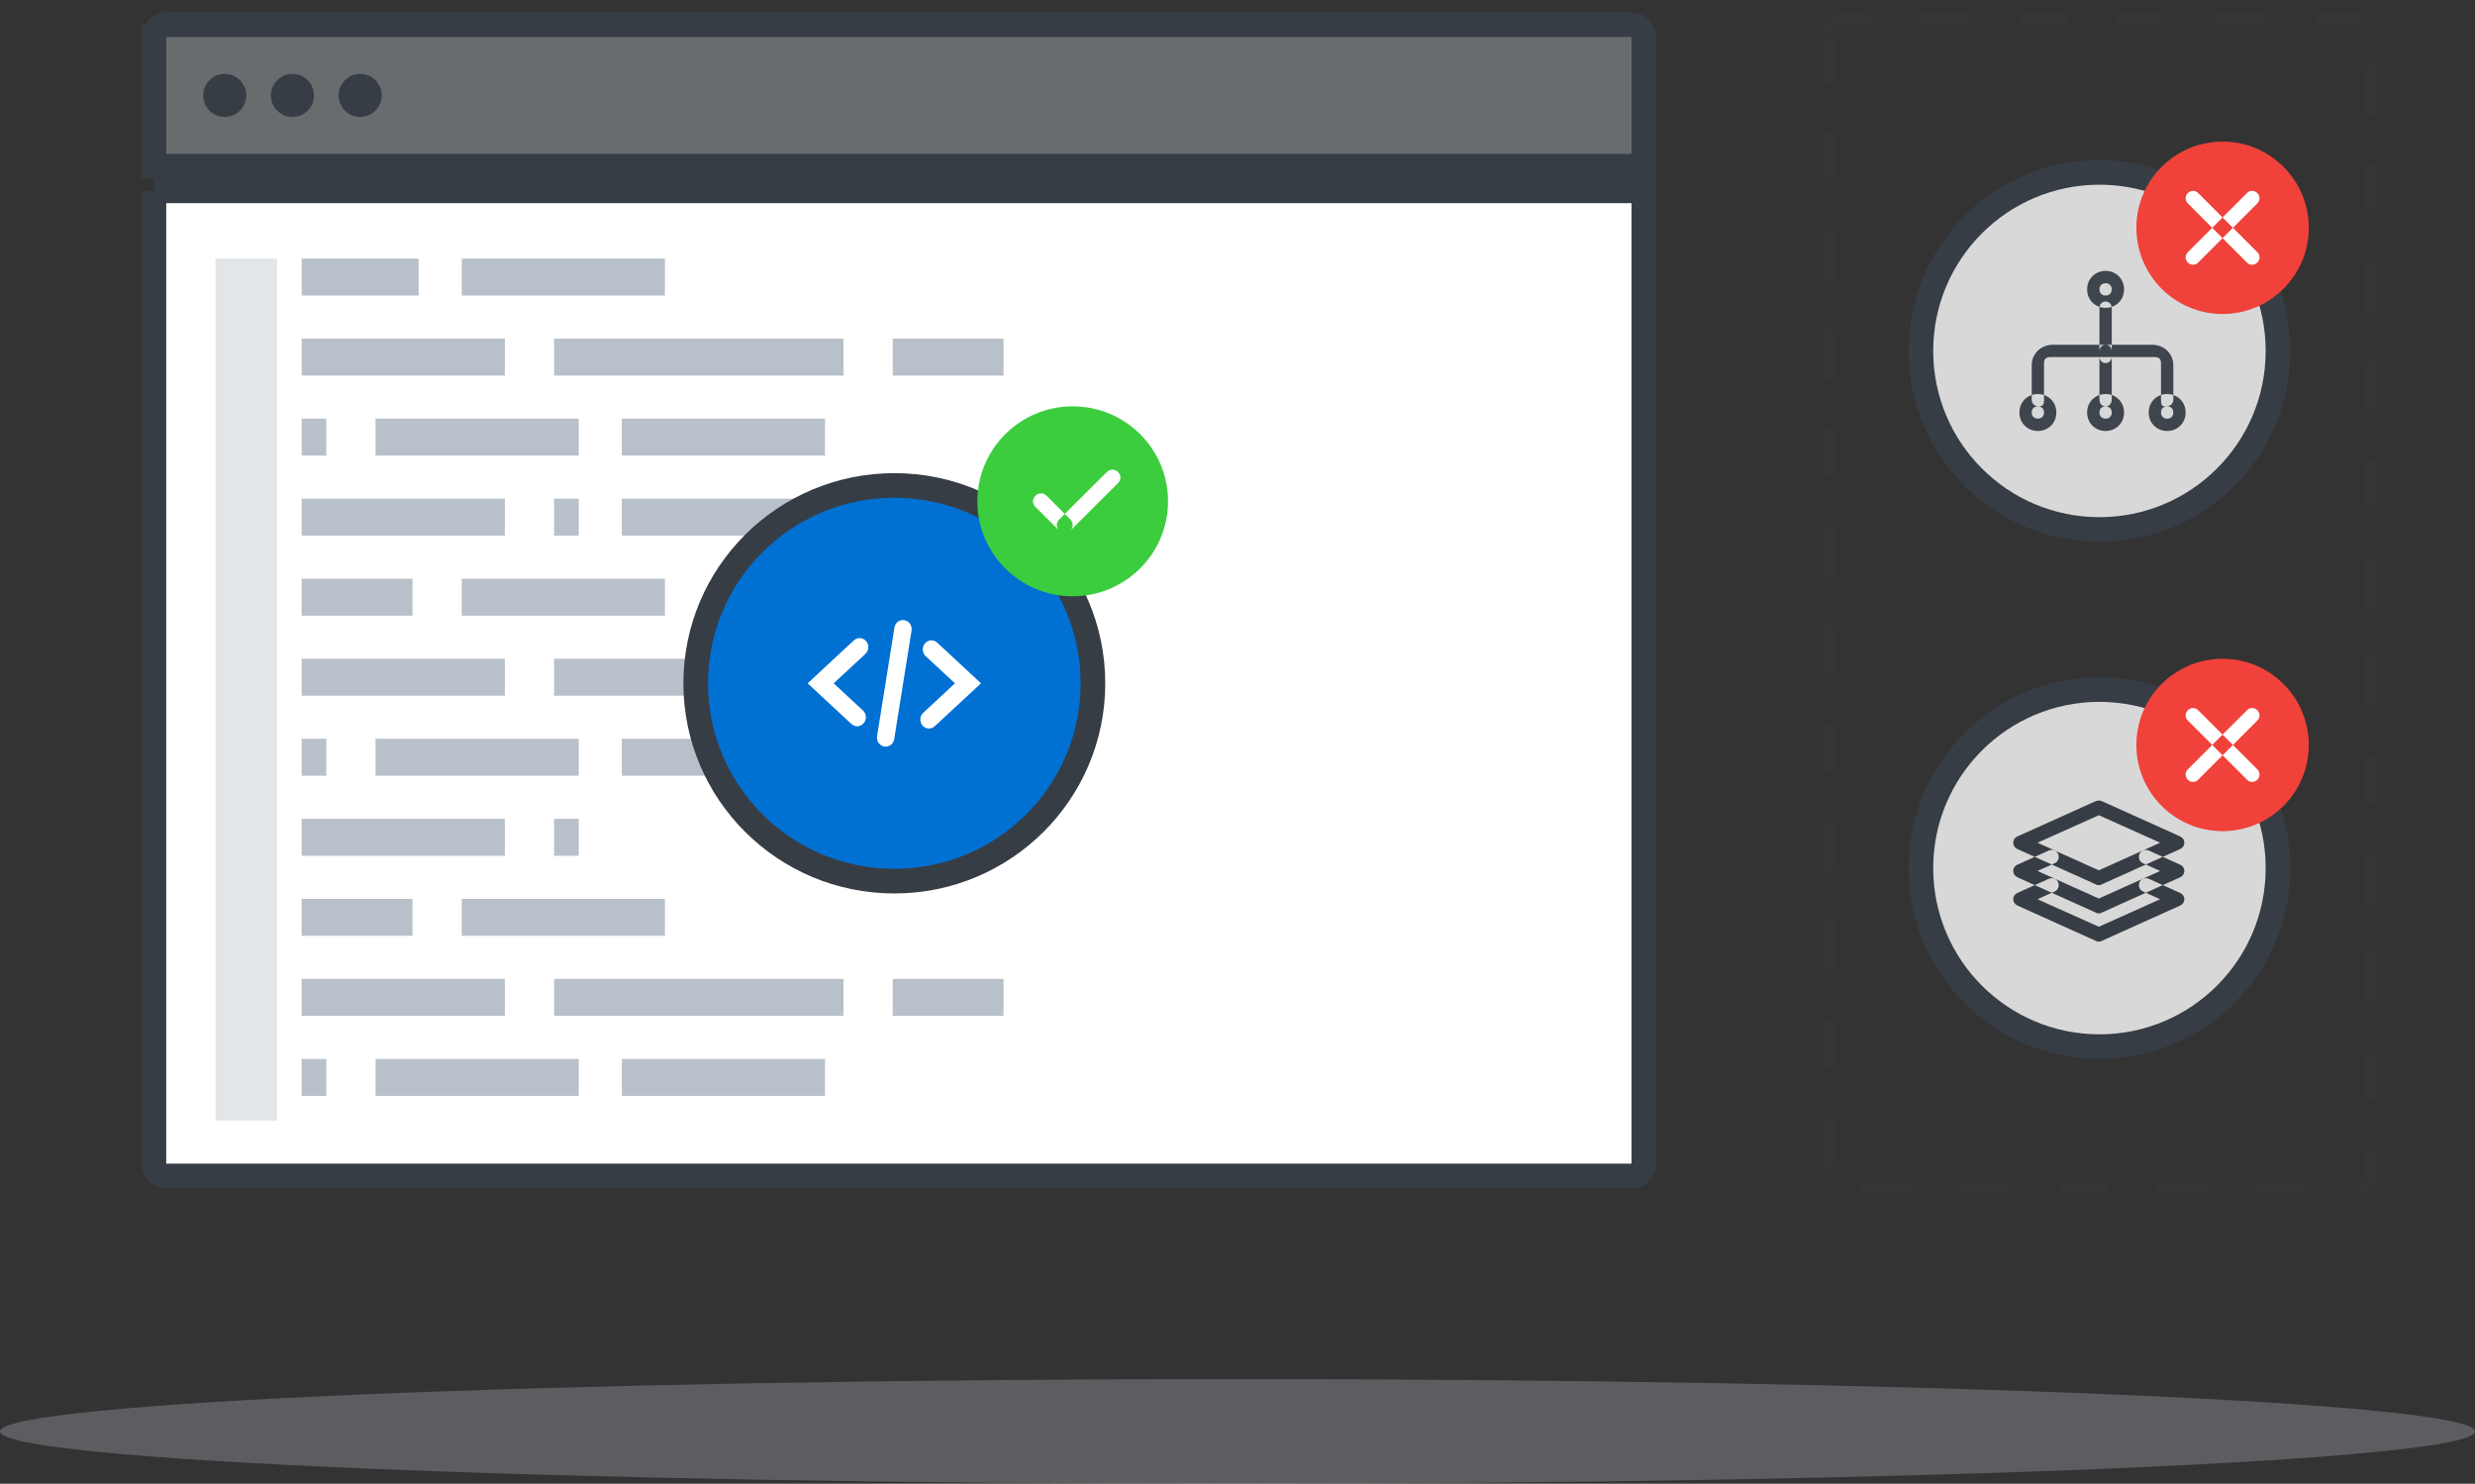 <svg height="241" width="402" xmlns="http://www.w3.org/2000/svg" viewBox="0 0 402 241"><rect x="0" y="0" width="402" height="241" fill="#333333" stroke="none"/><path fill="#b8c0c9" opacity=".3" fill-rule="evenodd" d="M201 241c111.01 0 201-3.81 201-8.5 0-4.69-89.99-8.5-201-8.5s-201 3.81-201 8.5c0 4.69 89.99 8.5 201 8.5zm0 0"/><path stroke-width="4" stroke="#373d44" fill="#fff" fill-rule="evenodd" d="M25 31h242v158.01c0 1.1-.9 1.99-2 1.99h-238c-1.1 0-2-.9-2-1.99v-158.01zm0 0"/><path stroke-width="4" stroke="#373d44" fill-opacity=".4" fill="#b8c0c9" fill-rule="evenodd" d="M25 6c0-1.1.9-2 2-2h238c1.1 0 2 .9 2 2v21h-242v-21zm0 0"/><path fill="#373d44" fill-rule="evenodd" d="M36.5 19c1.93 0 3.5-1.57 3.5-3.5s-1.57-3.5-3.5-3.5-3.5 1.57-3.5 3.5 1.57 3.5 3.5 3.5zm0 0M47.5 19c1.93 0 3.5-1.57 3.5-3.5s-1.57-3.5-3.5-3.5-3.5 1.57-3.5 3.5 1.57 3.5 3.5 3.5zm0 0M58.5 19c1.93 0 3.5-1.57 3.5-3.5s-1.57-3.5-3.5-3.5-3.5 1.57-3.5 3.5 1.57 3.5 3.5 3.5zm0 0"/><path fill="#b8c0c9" opacity=".4" fill-rule="evenodd" d="M35 42h10v140h-10v-140zm0 0"/><path fill="#b8c0c9" fill-rule="evenodd" d="M49 42h19v6h-19v-6zm0 0M49 94h18v6h-18v-6zm0 0M49 146h18v6h-18v-6zm0 0M49 172h4v6h-4v-6zm0 0M101 172h33v6h-33v-6zm0 0M61 172h33v6h-33v-6zm0 0M49 159h33v6h-33v-6zm0 0M90 159h47v6h-47v-6zm0 0M145 159h18v6h-18v-6zm0 0M75 146h33v6h-33v-6zm0 0M49 120h4v6h-4v-6zm0 0M90 133h4v6h-4v-6zm0 0M101 120h62v6h-62v-6zm0 0M61 120h33v6h-33v-6zm0 0M49 107h33v6h-33v-6zm0 0M49 133h33v6h-33v-6zm0 0M90 107h47v6h-47v-6zm0 0M101 81h47v6h-47v-6zm0 0M145 107h18v6h-18v-6zm0 0M75 94h33v6h-33v-6zm0 0M49 68h4v6h-4v-6zm0 0M90 81h4v6h-4v-6zm0 0M101 68h33v6h-33v-6zm0 0M61 68h33v6h-33v-6zm0 0M49 55h33v6h-33v-6zm0 0M49 81h33v6h-33v-6zm0 0M90 55h47v6h-47v-6zm0 0M145 55h18v6h-18v-6zm0 0M156 81h18v6h-18v-6zm0 0M75 42h33v6h-33v-6zm0 0"/><path stroke-linejoin="round" stroke-width="4" stroke="#373d44" fill="#0070d3" fill-rule="evenodd" d="M145.26 143.12c17.82 0 32.26-14.38 32.26-32.13s-14.44-32.14-32.26-32.14-32.26 14.39-32.26 32.14 14.44 32.13 32.26 32.13zm0 0"/><path fill="#3ccd3f" fill-rule="evenodd" d="M174.23 96.85c8.56 0 15.49-6.91 15.49-15.43 0-8.51-6.93-15.42-15.49-15.42-8.55 0-15.48 6.91-15.48 15.42 0 8.52 6.93 15.43 15.48 15.43zm0 0"/><path fill="#fff" fill-rule="evenodd" d="M172.94 86.57c-.38 0-.64-.13-.9-.39l-3.87-3.86c-.52-.51-.52-1.28 0-1.8.52-.51 1.29-.51 1.81 0l3.87 3.86c.51.52.51 1.29 0 1.8-.26.26-.52.39-.91.39zm0 0M172.94 86.57c-.38 0-.64-.13-.9-.39-.52-.51-.52-1.28 0-1.8l7.74-7.71c.52-.52 1.29-.52 1.81 0 .52.51.52 1.28 0 1.8l-7.74 7.71c-.26.26-.52.39-.91.39zm0 0M139.23 117.97c-.33 0-.66-.13-.93-.37l-7.12-6.61 7.51-6.98c.58-.53 1.47-.48 1.99.13.52.6.46 1.53-.12 2.07l-5.15 4.78 4.76 4.41c.58.54.63 1.47.11 2.07-.27.33-.66.5-1.05.5zm12.59-.01l7.52-6.97-7.12-6.61c-.58-.54-1.47-.48-1.99.12-.51.61-.46 1.54.12 2.08l4.76 4.41-5.15 4.78c-.59.54-.64 1.46-.12 2.07.28.33.66.49 1.05.49.33 0 .67-.12.93-.37zm-6.58 2.09l2.82-17.63c.12-.8-.39-1.56-1.16-1.69-.77-.14-1.5.4-1.62 1.2l-2.82 17.63c-.12.8.39 1.56 1.16 1.69l.23.02c.68 0 1.28-.51 1.39-1.22zm0 0"/><path stroke-width="4" stroke="#373d44" fill="#d8d8d8" fill-rule="evenodd" d="M341 86c16.02 0 29-12.98 29-29s-12.98-29-29-29-29 12.98-29 29 12.98 29 29 29zm0 0"/><path fill="#3e454d" fill-rule="evenodd" d="M331 70c-1.7 0-3-1.3-3-3s1.3-3 3-3 3 1.3 3 3-1.3 3-3 3zm0-4c-.6 0-1 .4-1 1s.4 1 1 1 1-.4 1-1-.4-1-1-1zm0 0M352 70c-1.7 0-3-1.3-3-3s1.3-3 3-3 3 1.3 3 3-1.3 3-3 3zm0-4c-.6 0-1 .4-1 1s.4 1 1 1 1-.4 1-1-.4-1-1-1zm0 0M342 70c-1.7 0-3-1.3-3-3s1.3-3 3-3 3 1.3 3 3-1.3 3-3 3zm0-4c-.6 0-1 .4-1 1s.4 1 1 1 1-.4 1-1-.4-1-1-1zm0 0M342 50c-1.7 0-3-1.3-3-3s1.3-3 3-3 3 1.3 3 3-1.3 3-3 3zm0-4c-.6 0-1 .4-1 1s.4 1 1 1 1-.4 1-1-.4-1-1-1zm0 0M351.48 66c-.32 0-.48-.33-.48-1v-6c0-.67-.31-1-1-1h-17c-.69 0-1 .33-1 1v6c0 .67-.16 1-.85 1s-1.15-.45-1.15-1.11v-5.56c0-1.89 1.5-3.33 3.45-3.33h16.1c1.96 0 3.45 1.44 3.45 3.33v5.56c0 .66-.46 1.11-1.15 1.11h-.37zm0 0M342 66c-.6 0-1-.45-1-1.11v-7.78c0-.67.4-1.11 1-1.11s1 .44 1 1.11v7.78c0 .66-.4 1.11-1 1.11zm0 0M342 58.97c-.6 0-1-.45-1-1.11v-7.78c0-.67.4-1.11 1-1.11s1 .44 1 1.11v7.78c0 .66-.4 1.11-1 1.11zm0 0"/><path fill="#f0423a" fill-rule="evenodd" d="M361 51c7.73 0 14-6.27 14-14s-6.27-14-14-14-14 6.27-14 14 6.27 14 14 14zm0 0"/><path fill="#fff" fill-rule="evenodd" d="M356.2 43c-.36 0-.6-.12-.84-.36-.48-.48-.48-1.2 0-1.68l9.6-9.6c.48-.48 1.2-.48 1.68 0s.48 1.2 0 1.68l-9.6 9.6c-.24.24-.48.36-.84.36zm0 0M365.8 43c-.36 0-.6-.12-.84-.36l-9.6-9.6c-.48-.48-.48-1.2 0-1.68s1.2-.48 1.68 0l9.6 9.6c.48.48.48 1.2 0 1.68-.24.24-.48.36-.84.36zm0 0"/><path stroke-width="4" stroke="#373d44" fill="#d8d8d8" fill-rule="evenodd" d="M341 170c16.02 0 29-12.98 29-29s-12.98-29-29-29-29 12.98-29 29 12.98 29 29 29zm0 0"/><path fill="#373d44" fill-rule="evenodd" d="M340.9 143.76c-.12 0-.35 0-.47-.11l-12.74-5.74c-.46-.23-.69-.57-.69-1.03 0-.46.23-.8.69-1.03l12.74-5.74c.35-.11.7-.11.93 0l12.74 5.74c.46.23.69.57.69 1.03 0 .46-.23.8-.69 1.03l-12.74 5.74c-.12.11-.35.11-.46.11zm-9.96-6.88l9.96 4.48 9.96-4.48-9.96-4.47-9.96 4.47zm0 0M340.9 152.94c-.12 0-.35 0-.47-.11l-12.74-5.74c-.46-.23-.69-.57-.69-1.03 0-.46.23-.81.69-1.03l5.1-2.3c.58-.23 1.27 0 1.51.58.23.57 0 1.26-.58 1.49l-2.78 1.26 9.96 4.47 9.96-4.47-2.78-1.26c-.58-.23-.81-.92-.58-1.49.23-.58.92-.81 1.5-.58l5.1 2.3c.46.22.69.57.69 1.03 0 .46-.23.8-.69 1.03l-12.74 5.74c-.12.11-.35.11-.46.11zm0 0M340.9 148.35c-.12 0-.35 0-.47-.11l-12.74-5.74c-.46-.23-.69-.57-.69-1.03 0-.46.23-.8.69-1.03l5.1-2.3c.58-.23 1.27 0 1.51.58.23.57 0 1.26-.58 1.49l-2.78 1.26 9.96 4.47 9.96-4.47-2.78-1.26c-.58-.23-.81-.92-.58-1.49.23-.58.92-.81 1.5-.58l5.1 2.3c.46.23.69.57.69 1.03 0 .46-.23.8-.69 1.03l-12.74 5.74c-.12.11-.35.11-.46.11zm0 0"/><path fill="#f0423a" fill-rule="evenodd" d="M361 135c7.73 0 14-6.27 14-14s-6.27-14-14-14-14 6.27-14 14 6.27 14 14 14zm0 0"/><path fill="#fff" fill-rule="evenodd" d="M356.2 127c-.36 0-.6-.12-.84-.36-.48-.48-.48-1.2 0-1.68l9.6-9.6c.48-.48 1.2-.48 1.68 0s.48 1.2 0 1.68l-9.6 9.6c-.24.24-.48.36-.84.36zm0 0M365.8 127c-.36 0-.6-.12-.84-.36l-9.6-9.6c-.48-.48-.48-1.2 0-1.68s1.2-.48 1.68 0l9.6 9.6c.48.48.48 1.2 0 1.68-.24.24-.48.36-.84.36zm0 0"/><path stroke-dasharray="8" stroke-width="2" stroke="#373d44" opacity=".2" d="M297 5.01c0-1.11.9-2.01 2-2.01h84c1.1 0 2 .89 2 2.01v185.98c0 1.11-.9 2.01-2 2.01h-84c-1.1 0-2-.89-2-2.01v-185.98zm0 0" fill="none"/></svg>
